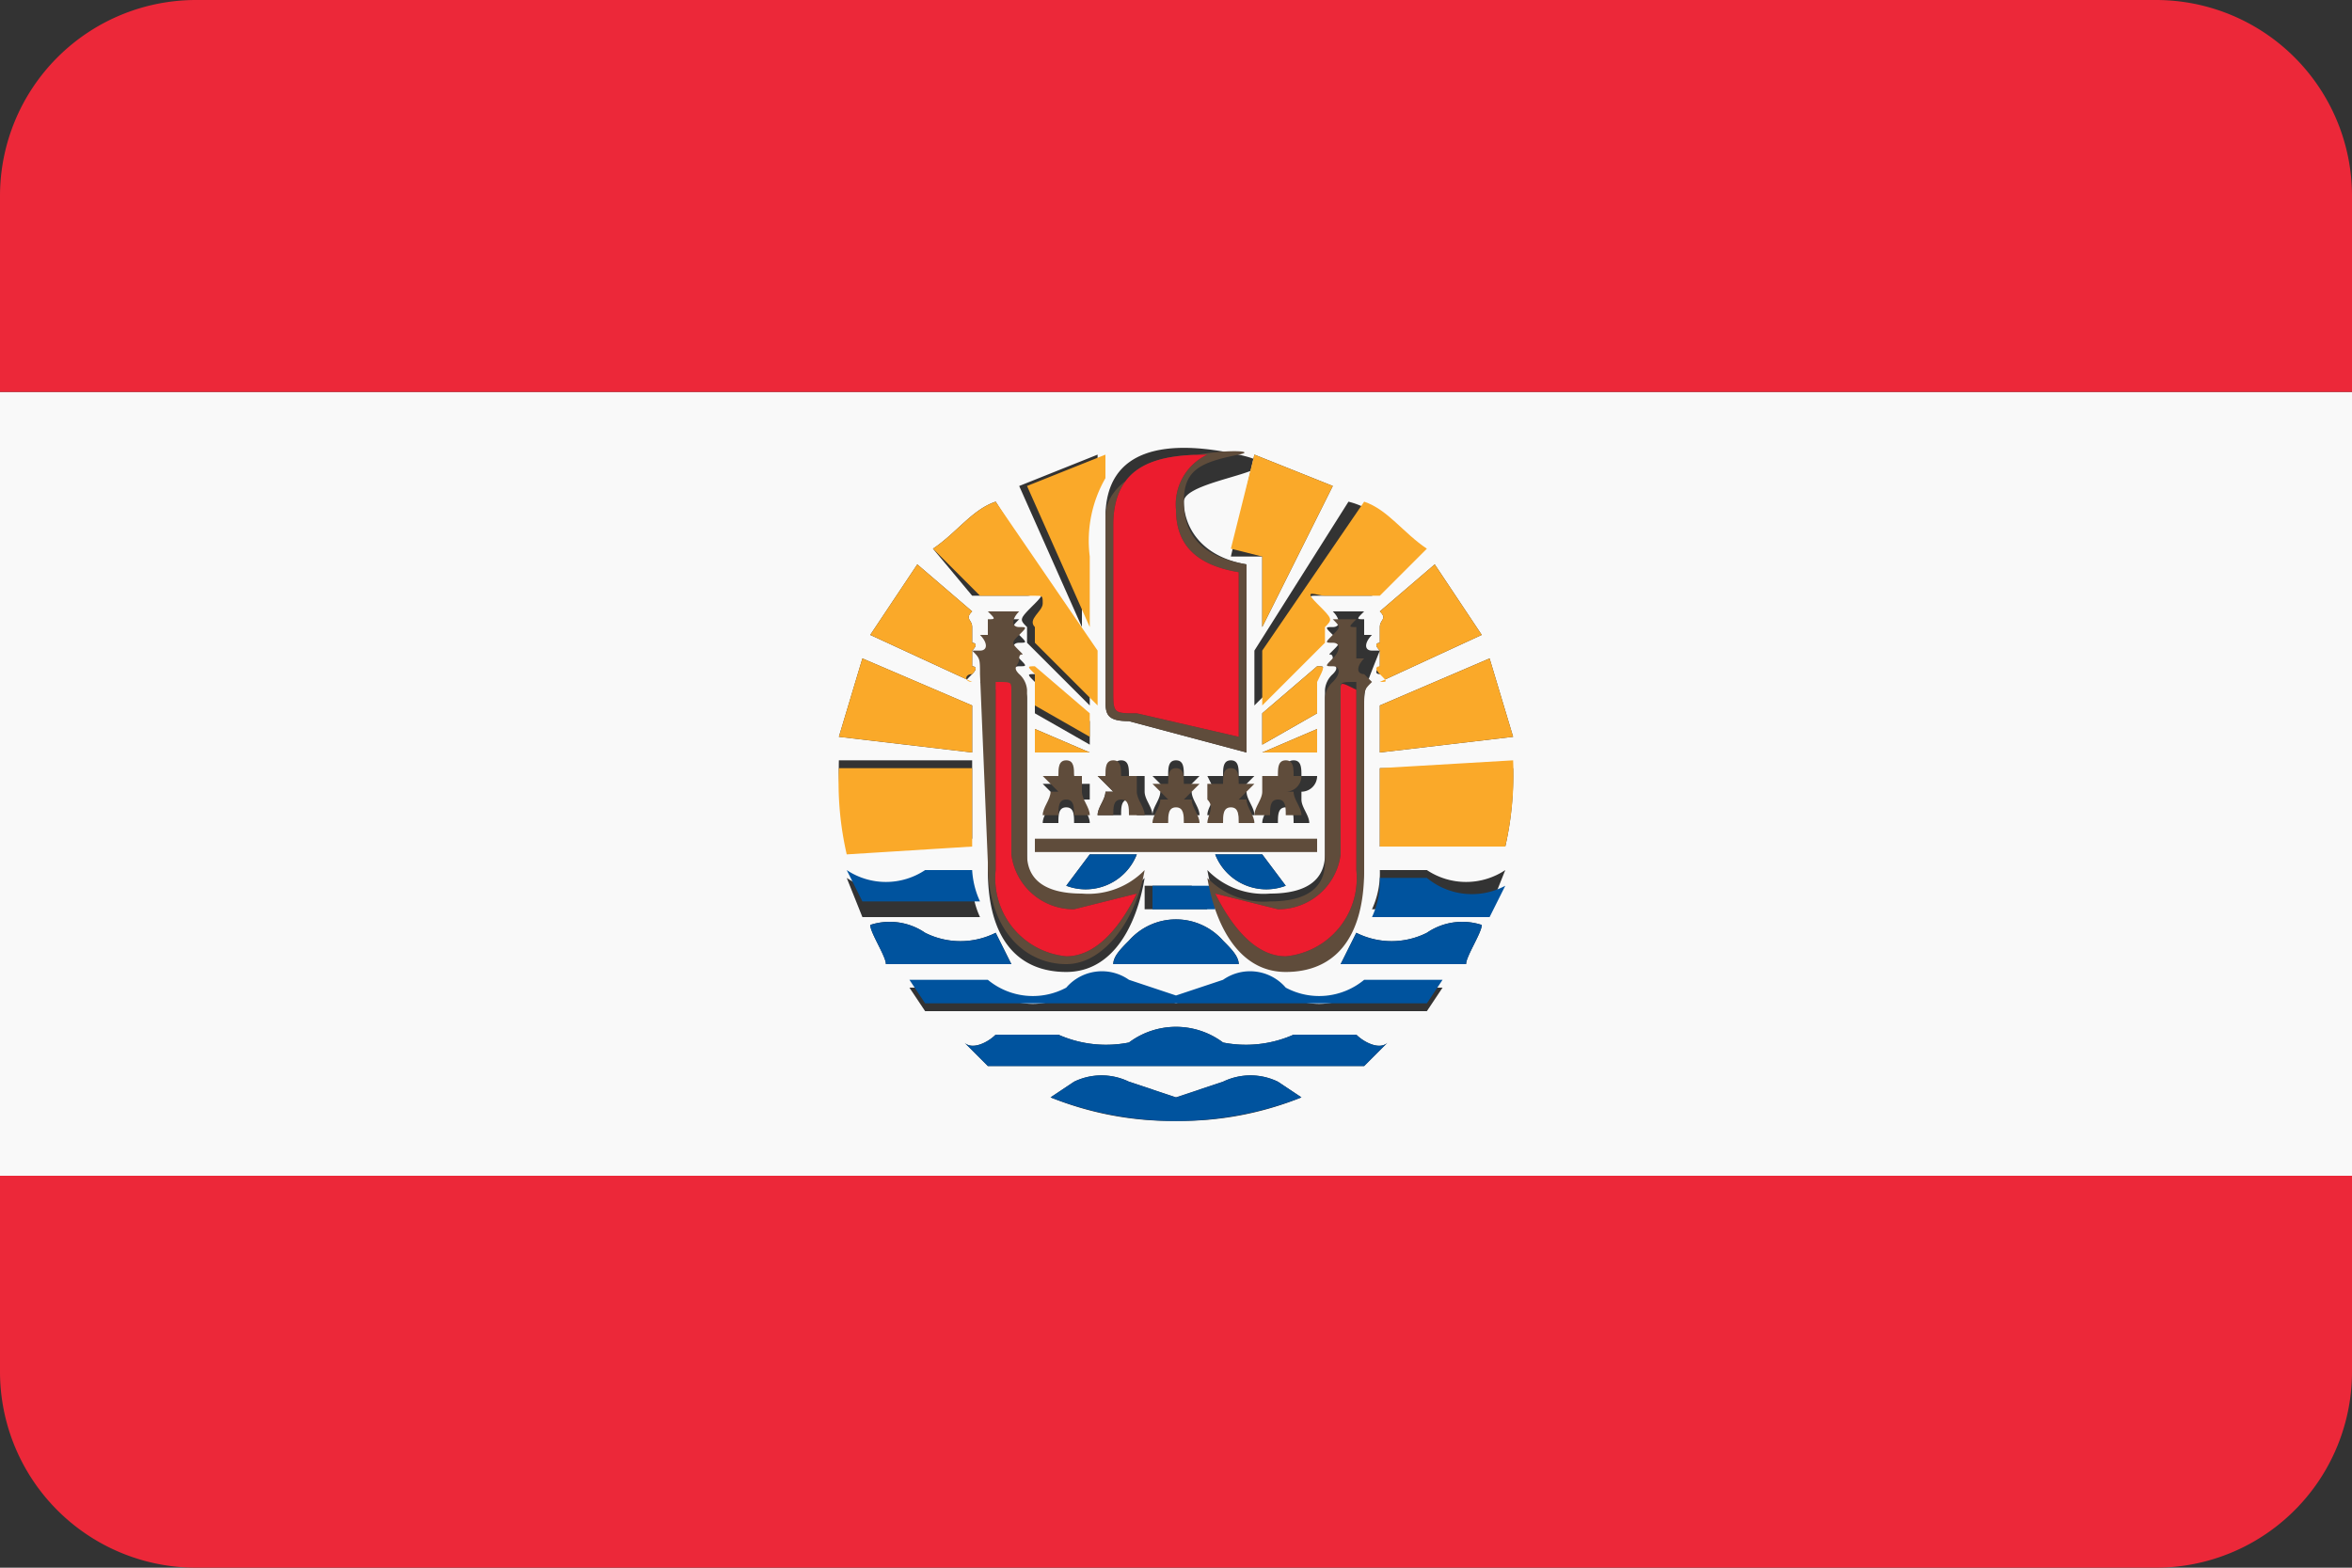 <svg id="Flags" xmlns="http://www.w3.org/2000/svg" viewBox="0 0 30 20"><rect x="0" y="0" width="30" height="20" fill="#333333" stroke="none"/><defs><style>.cls-1{fill:none;}.cls-2{fill:#f9f9f9;}.cls-3{fill:#ec2839;}.cls-4{fill:#00539e;}.cls-5{fill:#5f4c3b;}.cls-6{fill:#faa929;}.cls-7{fill:#ec1c2e;}</style></defs><title>pf</title><polygon class="cls-1" points="30 2.5 30 5 30 15 30 17.5 30 17.5 30 13.3 30 6.7 30 2.5 30 2.5"/><path class="cls-2" d="M30,5H0V15H30ZM19.3,9.4l-1.7.2V9L19,8.4Zm-.4-1.3-1.3.6c.1,0,.1-.1,0-.1s0-.1,0-.1V8.3c-.1-.1,0-.1,0-.1V8h0c0-.1.1-.1,0-.2l.7-.6ZM18.1,7l-.6.6h-.7c-.1,0-.1,0-.1.1s.2.2.1.3v.2l-.8.8V8.3l1.2-1.9C17.6,6.5,17.8,6.8,18.1,7Zm-.7,2v2c0,.9-.5,1.3-1,1.3s-.9-.6-1-1.2a1,1,0,0,0,.8.3c.5,0,.7-.2.7-.5V8.8a.3.3,0,0,1,.1-.2c.1-.1,0-.1,0-.2s-.1,0,0-.1.1-.1,0-.2S16.9,8,17,8s.1-.1,0-.2h.4c-.1.1-.1.1,0,.1v.2h.1c-.1.1-.1.2,0,.2h.1C17.4,8.8,17.4,8.8,17.4,9Zm-4.9-.3h.1c.1,0,.1-.1,0-.2h.1V8c.1,0,.1,0,0-.1H13c-.1.1-.1.1,0,.2s.1.1,0,.1-.1.1,0,.2.1.1,0,.1-.1.1,0,.2a.3.3,0,0,1,.1.2v2.1c0,.3.2.5.7.5a1,1,0,0,0,.8-.3c-.1.6-.4,1.2-1,1.2s-1-.4-1-1.3V9C12.6,8.8,12.6,8.8,12.5,8.7Zm2.2,1.2h.2c0-.1,0-.2.1-.2s.1.1.1.2h.2l-.2.2h.1c0,.1.1.2.1.3h-.2c0-.1,0-.2-.1-.2s-.1.1-.1.2h-.2c0-.1.1-.2.1-.3h.1Zm2.1.8h0Zm-1.4-.8h.2c0-.1,0-.2.1-.2s.1.1.1.2H16l-.2.2h.1c0,.1.1.2.1.3h-.2c0-.1,0-.2-.1-.2s-.1.1-.1.2h-.2c0-.1.1-.2.1-.3h0Zm1.4-.8-.7.4V9.1l.7-.6c.1,0,.1,0,0,.1h0Zm0,.2v.3h-.7Zm-.2.9c0,.1.1.2.1.3h-.2c0-.1,0-.2-.1-.2s-.1.1-.1.2h-.2c0-.1.1-.2.1-.3h0V9.9h.2c0-.1,0-.2.1-.2s.1.1.1.2h.2a.2.2,0,0,1-.2.2Zm-.2,1.1a.7.7,0,0,1-.9-.4h.6Zm-1,.3h-.8v-.3h.6Zm-.9-.7a.7.7,0,0,1-.9.4l.3-.4Zm-.7-.7c0,.1.1.2.1.3h-.2c0-.1,0-.2-.1-.2s-.1.1-.1.2h-.2c0-.1.1-.2.1-.3h.1l-.2-.2h.2c0-.1,0-.2.1-.2s.1.1.1.2h.2v.2Zm-.6-.6V9.3l.7.3Zm.7-.1-.7-.4V8.7h0c-.1-.1-.1-.1,0-.1l.7.6Zm.5,2.5a.8.8,0,0,1,1.2,0c.1.1.2.2.2.3H14.2C14.2,12.2,14.3,12.1,14.4,12ZM17,6.2,16.1,8V7.1h-.4L16,5.8Zm-2.9.4c0-.9.8-1,1.7-.8s-.7.3-.7.6.2.7.8.8V9.6l-1.5-.4c-.3,0-.3-.1-.3-.3Zm0,3.3h.1c0-.1,0-.2.1-.2s.1.1.1.2h.2v.2h0c0,.1.1.2.1.3h-.2c0-.1,0-.2-.1-.2s-.1.1-.1.2H14c0-.1.1-.2.1-.3h.1L14,9.9ZM14,5.8v.3a1.6,1.6,0,0,0-.2,1V8L13,6.2Zm-1.3.6,1.2,1.9V9l-.8-.8V8c-.1-.1-.1-.1.1-.3s0-.1-.1-.1h-.7L11.9,7C12.2,6.8,12.4,6.5,12.7,6.4Zm-1,.8.7.6c-.1.1,0,.1,0,.2h0v.2s.1,0,0,.1v.2s.1,0,0,.1-.1.1,0,.1l-1.3-.6ZM11,8.4l1.4.6v.6l-1.7-.2Zm-.3,1.3h1.7v1H10.8A4.1,4.1,0,0,1,10.7,9.7Zm.1,1.5a.9.9,0,0,0,1,0h.6a1.1,1.1,0,0,0,.1.5H11Zm.3.6a.8.8,0,0,1,.7.1,1,1,0,0,0,.9,0l.2.4H11.3C11.3,12.2,11.1,11.9,11.1,11.8ZM15,14.3a4.1,4.1,0,0,1-1.6-.3l.3-.2a.8.8,0,0,1,.7,0l.6.2.6-.2a.8.8,0,0,1,.7,0l.3.2A4.1,4.1,0,0,1,15,14.3Zm2.4-.7H12.6l-.3-.3c.1.1.3,0,.4-.1h.8a1.5,1.5,0,0,0,.9.1,1,1,0,0,1,1.2,0,1.5,1.5,0,0,0,.9-.1h.8c.1.1.3.2.4.1Zm.8-.7H11.8l-.2-.3h1a.9.9,0,0,0,1,.1.6.6,0,0,1,.8-.1l.6.2.6-.2a.6.6,0,0,1,.8.1.9.9,0,0,0,1-.1h1Zm.5-.6H17.1l.2-.4a1,1,0,0,0,.9,0,.8.8,0,0,1,.7-.1C18.9,11.9,18.7,12.2,18.7,12.3Zm.3-.7H17.5a1.1,1.1,0,0,0,.1-.5h.6a.9.9,0,0,0,1,0Zm.2-.8H17.6v-1h1.7A4.1,4.1,0,0,1,19.2,10.8Z"/><path class="cls-3" d="M30,2.5A2.5,2.5,0,0,0,27.5,0H2.5A2.5,2.5,0,0,0,0,2.5V5H30Z"/><path class="cls-3" d="M0,15v2.5A2.5,2.5,0,0,0,2.5,20h25A2.5,2.5,0,0,0,30,17.5V15Z"/><path class="cls-4" d="M14.5,10.9h-.6l-.3.4A.7.7,0,0,0,14.5,10.9Z"/><path class="cls-4" d="M12.4,11.1h-.6a.9.9,0,0,1-1,0l.2.4h1.5A1.1,1.1,0,0,1,12.4,11.1Z"/><path class="cls-4" d="M12.7,11.9a1,1,0,0,1-.9,0,.8.8,0,0,0-.7-.1c0,.1.2.4.2.5h1.6Z"/><path class="cls-4" d="M17.4,12.5a.9.9,0,0,1-1,.1.6.6,0,0,0-.8-.1l-.6.2-.6-.2a.6.6,0,0,0-.8.1.9.9,0,0,1-1-.1h-1l.2.3h6.4l.2-.3h-1Z"/><path class="cls-4" d="M17.3,13.2h-.8a1.5,1.5,0,0,1-.9.1,1,1,0,0,0-1.2,0,1.5,1.5,0,0,1-.9-.1h-.8c-.1.1-.3.2-.4.1l.3.3h4.8l.3-.3C17.6,13.4,17.4,13.3,17.3,13.2Z"/><path class="cls-4" d="M15.6,12a.8.8,0,0,0-1.2,0c-.1.1-.2.2-.2.3h1.6C15.8,12.2,15.7,12.1,15.6,12Z"/><path class="cls-4" d="M14.7,11.3v.3h.8v-.3h-.6Z"/><path class="cls-4" d="M16.4,11.3l-.3-.4h-.6A.7.7,0,0,0,16.4,11.3Z"/><path class="cls-4" d="M18.2,11.2h-.6a1.1,1.1,0,0,1-.1.5H19l.2-.4A.9.9,0,0,1,18.2,11.2Z"/><path class="cls-4" d="M18.2,11.9a1,1,0,0,1-.9,0l-.2.4h1.6c0-.1.2-.4.2-.5A.8.8,0,0,0,18.2,11.9Z"/><path class="cls-4" d="M15.6,13.8,15,14l-.6-.2a.8.8,0,0,0-.7,0l-.3.2a4.4,4.4,0,0,0,3.2,0l-.3-.2A.8.8,0,0,0,15.6,13.8Z"/><path class="cls-5" d="M14.4,9.2l1.5.4V7.2c-.6-.1-.8-.4-.8-.8s.2-.5.7-.6-1.7-.1-1.7.8V8.9C14.1,9.1,14.1,9.2,14.4,9.2Zm-.2-.4V6.7c0-.8.6-.9,1.2-.9a.7.7,0,0,0-.4.7c0,.4.2.7.8.8V9.4l-1.3-.3C14.2,9.1,14.2,9.1,14.2,8.8Z"/><path class="cls-5" d="M12.6,11c0,.9.5,1.3,1,1.3s.9-.6,1-1.2a1,1,0,0,1-.8.3c-.5,0-.7-.2-.7-.5V8.8a.3.3,0,0,0-.1-.2c-.1-.1,0-.1,0-.2s.1,0,0-.1-.1-.1,0-.2.1-.1,0-.1-.1-.1,0-.2h-.4c.1.1.1.1,0,.1v.2h-.1c.1.1.1.2,0,.2h-.1c.1.1.1.1.1.3Zm.3-2.2v2.1a.8.8,0,0,0,.8.7l.8-.2c-.2.4-.5.8-.9.8a1,1,0,0,1-.9-1.1V8.8h0C12.9,8.7,12.9,8.7,12.9,8.8Z"/><path class="cls-5" d="M14.7,10.5h.2c0-.1,0-.2.1-.2s.1.1.1.2h.2c0-.1-.1-.2-.1-.3h-.1l.2-.2h-.2c0-.1,0-.2-.1-.2s-.1.1-.1.2h-.2l.2.2h-.1C14.8,10.3,14.7,10.4,14.7,10.5Z"/><path class="cls-5" d="M14,9.9l.2.2h-.1c0,.1-.1.2-.1.3h.2c0-.1,0-.2.1-.2s.1.1.1.2h.2c0-.1-.1-.2-.1-.3h0V9.9h-.2c0-.1,0-.2-.1-.2s-.1.1-.1.2H14Z"/><path class="cls-5" d="M13.8,9.9h-.1c0-.1,0-.2-.1-.2s-.1.1-.1.2h-.2l.2.2h-.1c0,.1-.1.2-.1.3h.2c0-.1,0-.2.1-.2s.1.1.1.2h.2c0-.1-.1-.2-.1-.3h0V9.9Z"/><path class="cls-5" d="M15.4,10.5h.2c0-.1,0-.2.1-.2s.1.1.1.2H16c0-.1-.1-.2-.1-.3h-.1l.2-.2h-.2c0-.1,0-.2-.1-.2s-.1.1-.1.2h-.2v.2h0C15.5,10.3,15.4,10.4,15.4,10.5Z"/><path class="cls-5" d="M16.6,9.9h-.1c0-.1,0-.2-.1-.2s-.1.1-.1.2h-.2v.2h0c0,.1-.1.2-.1.3h.2c0-.1,0-.2.1-.2s.1.1.1.2h.2c0-.1-.1-.2-.1-.3h-.1a.2.2,0,0,0,.2-.2Z"/><rect class="cls-5" x="13.2" y="10.7" width="3.6" height="0.17"/><path class="cls-5" d="M17.4,8.6c-.1,0-.1-.1,0-.2h-.1V8c-.1,0-.1,0,0-.1H17c.1.1.1.1,0,.2s-.1.1,0,.1.1.1,0,.2-.1.1,0,.1.1.1,0,.2a.3.3,0,0,0-.1.2v2.1c0,.3-.2.5-.7.5a1,1,0,0,1-.8-.3c.1.6.4,1.2,1,1.2s1-.4,1-1.3V9c0-.2,0-.2.1-.3Zm-.1.2v2.3a1,1,0,0,1-.9,1.1c-.4,0-.7-.4-.9-.8l.8.2a.8.8,0,0,0,.8-.7V8.8c0-.1,0-.1.2-.1Z"/><path class="cls-6" d="M13.2,9.3v.3h.7Z"/><path class="cls-6" d="M12.4,9,11,8.4l-.3,1,1.7.2Z"/><path class="cls-6" d="M16.1,7.1V8L17,6.2l-1-.4L15.7,7Z"/><path class="cls-6" d="M12.4,10.8v-1H10.7a4.1,4.1,0,0,0,.1,1.1Z"/><path class="cls-6" d="M12.4,8.6c.1-.1,0-.1,0-.1V8.3c.1-.1,0-.1,0-.1V8h0c0-.1-.1-.1,0-.2l-.7-.6-.6.9,1.3.6C12.3,8.7,12.3,8.6,12.4,8.6Z"/><path class="cls-6" d="M12.7,7.6h.5c.1,0,.1,0,.1.1s-.2.2-.1.3v.2l.8.8V8.3L12.7,6.4c-.3.1-.5.4-.8.6l.6.6Z"/><path class="cls-6" d="M13.2,8.6h0v.4l.7.4V9.1l-.7-.6C13.1,8.5,13.1,8.5,13.2,8.6Z"/><path class="cls-6" d="M13.9,7.1a1.6,1.6,0,0,1,.2-1V5.8l-1,.4L13.9,8Z"/><path class="cls-6" d="M16.8,9.6V9.3l-.7.3Z"/><path class="cls-6" d="M17.6,9.6l1.7-.2-.3-1L17.6,9Z"/><path class="cls-6" d="M17.6,9.8v1h1.6a4.1,4.1,0,0,0,.1-1.1Z"/><path class="cls-6" d="M17.6,8h0v.2s-.1,0,0,.1v.2s-.1,0,0,.1.1.1,0,.1l1.3-.6-.6-.9-.7.6C17.7,7.9,17.6,7.9,17.6,8Z"/><path class="cls-6" d="M16.1,9l.8-.8V8c.1-.1.1-.1-.1-.3s0-.1.1-.1h.7l.6-.6c-.3-.2-.5-.5-.8-.6L16.1,8.3Z"/><path class="cls-6" d="M16.8,8.5l-.7.6v.4l.7-.4V8.7h0C16.9,8.5,16.9,8.5,16.8,8.5Z"/><path class="cls-7" d="M12.7,11.1a1,1,0,0,0,.9,1.1c.4,0,.7-.4.9-.8l-.8.2a.8.8,0,0,1-.8-.7V8.8c0-.1,0-.1-.2-.1h0Z"/><path class="cls-7" d="M14.5,9.1l1.3.3V7.3c-.6-.1-.8-.4-.8-.8a.7.7,0,0,1,.4-.7c-.6,0-1.2.1-1.2.9V8.8C14.2,9.1,14.2,9.1,14.5,9.1Z"/><path class="cls-7" d="M17.1,8.8v2.1a.8.8,0,0,1-.8.7l-.8-.2c.2.4.5.8.9.8a1,1,0,0,0,.9-1.1V8.8h0C17.1,8.7,17.1,8.7,17.1,8.8Z"/></svg>